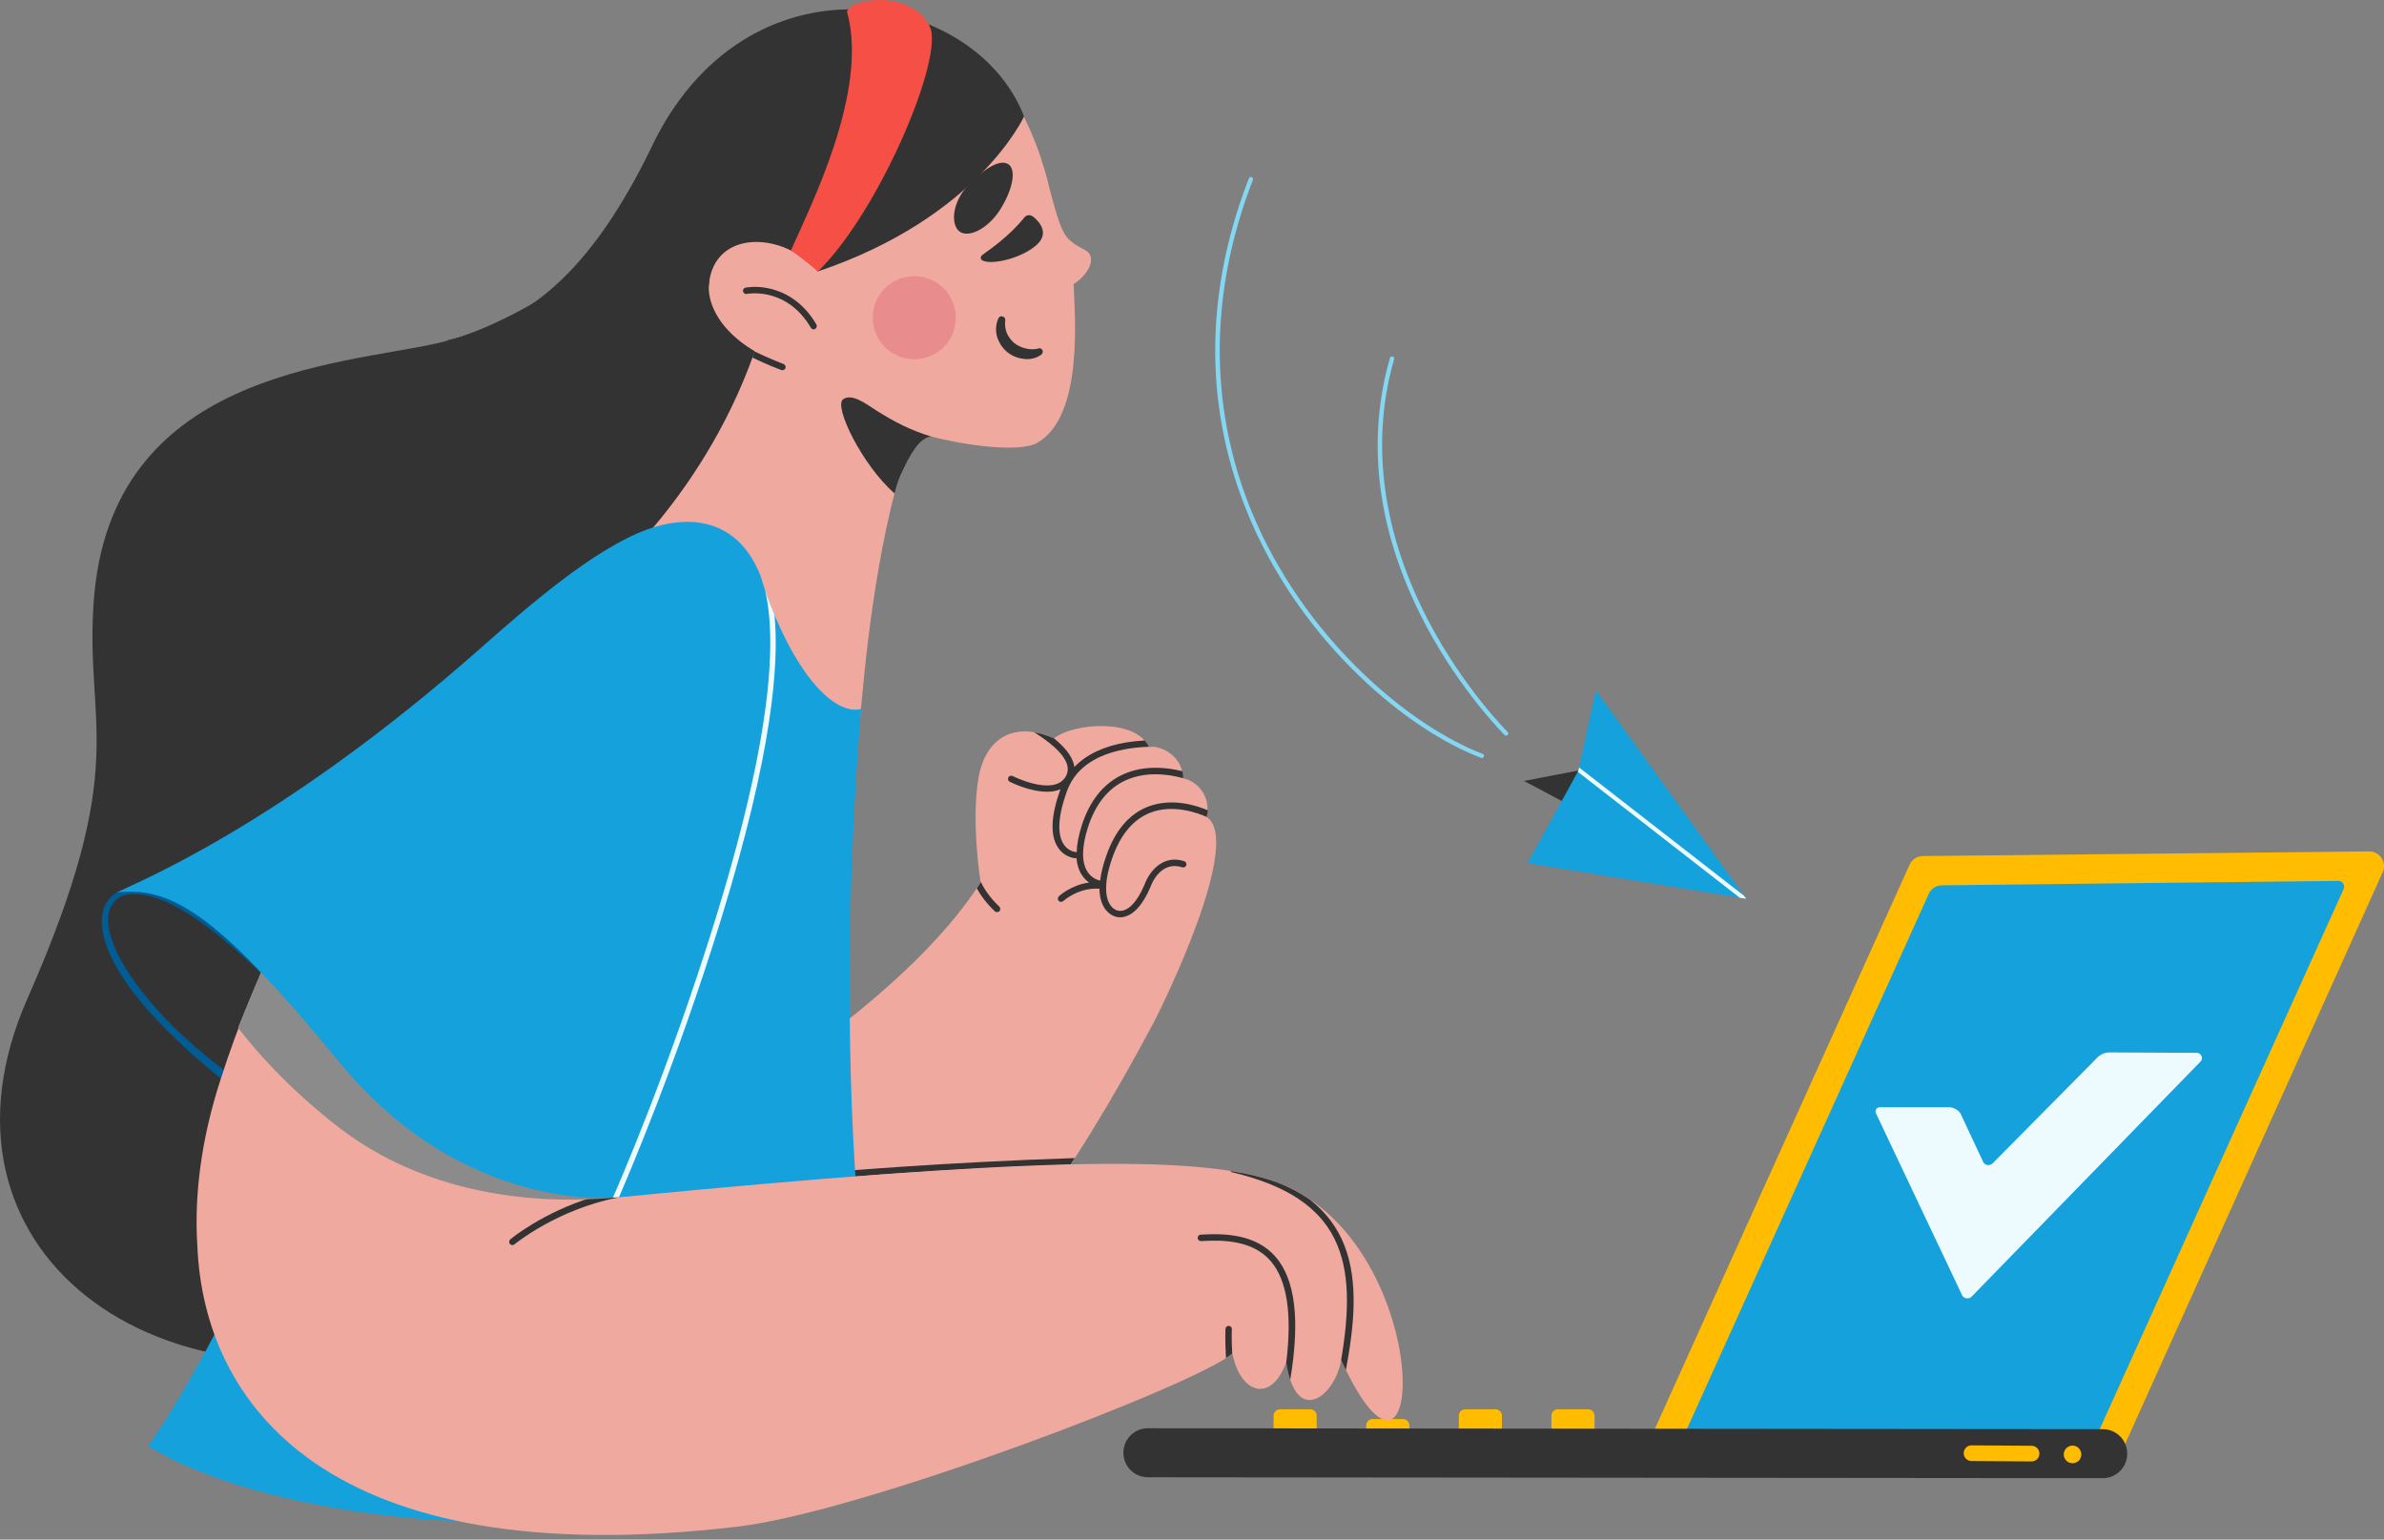 <svg width="240" height="155" viewBox="0 0 240 155" fill="none" xmlns="http://www.w3.org/2000/svg">
<rect x="0" y="0" width="240" height="155" fill="#808080" stroke="none"/>
<g clip-path="url(#clip0_13602_765104)">
<path d="M138.181 142.862H141.234C141.589 142.862 141.877 143.15 141.877 143.508V146.574C141.877 146.931 141.589 147.22 141.234 147.22H138.181C137.827 147.22 137.539 146.931 137.539 146.574V143.508C137.539 143.15 137.827 142.862 138.181 142.862Z" fill="#FFBC00"/>
<path d="M147.506 141.881H150.558C150.913 141.881 151.201 142.169 151.201 142.527V145.593C151.201 145.95 150.913 146.239 150.558 146.239H147.506C147.151 146.239 146.863 145.95 146.863 145.593V142.527C146.863 142.169 147.151 141.881 147.506 141.881Z" fill="#FFBC00"/>
<path d="M128.855 141.881H131.907C132.262 141.881 132.55 142.169 132.55 142.527V145.593C132.55 145.95 132.262 146.239 131.907 146.239H128.855C128.5 146.239 128.212 145.95 128.212 145.593V142.527C128.212 142.169 128.5 141.881 128.855 141.881Z" fill="#FFBC00"/>
<path d="M156.83 141.881H159.882C160.237 141.881 160.525 142.169 160.525 142.527V145.593C160.525 145.95 160.237 146.239 159.882 146.239H156.83C156.475 146.239 156.187 145.95 156.187 145.593V142.527C156.187 142.169 156.475 141.881 156.83 141.881Z" fill="#FFBC00"/>
<path d="M167.465 146.06L193.485 87.957L238.233 87.69L212.016 146.605L167.465 146.06Z" fill="#14A1DC"/>
<path d="M211.721 148.186C210.907 148.186 210.249 147.522 210.249 146.705C210.249 146.503 210.29 146.303 210.371 146.117L235.938 89.495C236.064 89.202 235.931 88.859 235.638 88.733C235.564 88.702 235.483 88.685 235.405 88.685L195.471 89.133C194.913 89.138 194.411 89.466 194.178 89.976L168.525 146.741C168.206 147.493 167.339 147.841 166.591 147.52C165.844 147.198 165.496 146.329 165.818 145.577L192.23 87.08C192.461 86.535 192.994 86.183 193.585 86.183L238.529 85.718C239.343 85.718 240.002 86.38 240 87.199C240 87.402 239.96 87.602 239.879 87.785L213.073 147.293C212.84 147.836 212.309 148.186 211.721 148.186Z" fill="#FFBC00"/>
<path d="M114.976 148.655C113.657 148.339 112.845 147.005 113.162 145.682C113.426 144.572 114.414 143.789 115.552 143.791L211.695 143.882C213.05 143.882 214.15 144.984 214.15 146.348C214.15 147.713 213.052 148.815 211.695 148.815L115.552 148.724C115.36 148.724 115.164 148.701 114.976 148.655Z" fill="#333333"/>
<path d="M208.645 147.312C209.133 147.312 209.528 146.915 209.528 146.424C209.528 145.934 209.133 145.536 208.645 145.536C208.157 145.536 207.761 145.934 207.761 146.424C207.761 146.915 208.157 147.312 208.645 147.312Z" fill="#FFBC00"/>
<path d="M204.526 147.132H204.521L198.471 147.091C198.037 147.089 197.687 146.732 197.69 146.296C197.692 145.86 198.047 145.508 198.48 145.512L204.528 145.553C204.961 145.553 205.311 145.908 205.311 146.346C205.311 146.784 204.957 147.134 204.523 147.132H204.526Z" fill="#FFBC00"/>
<path d="M74.716 110.186C74.716 110.186 91.683 99.971 98.716 88.826C98.716 88.826 97.731 82.706 98.521 78.223C99.138 74.747 101.695 72.397 106.095 74.335C108.24 72.699 114.383 72.397 115.607 75.159C117.145 75.061 119.086 76.285 119.086 78.332C120.819 78.744 121.945 80.478 121.436 82.221C125.217 84.571 117.155 101.078 115.909 103.385C108.543 117.086 99.602 131.405 83.349 144.22C67.963 156.351 44.667 154.51 36.541 149.42C0.007 126.531 46.751 60.061 66.232 54.103C82.159 49.23 78.151 77.606 63.849 115.083C69.711 113.112 74.716 110.188 74.716 110.188V110.186Z" fill="#F0A99E"/>
<path d="M84.295 118.245C84.295 118.429 84.435 118.569 84.621 118.569H84.654C84.764 118.557 94.569 117.693 107.766 117.248C107.907 117.031 108.047 116.802 108.188 116.588C94.742 117.033 84.697 117.921 84.599 117.921C84.425 117.943 84.297 118.083 84.297 118.245H84.295ZM107.438 77.032C107.569 77.499 107.459 77.997 107.157 78.366C105.845 80.087 101.988 78.149 101.945 78.128C101.783 78.052 101.588 78.106 101.512 78.268C101.426 78.43 101.49 78.625 101.652 78.702C101.771 78.766 103.666 79.709 105.412 79.709C105.888 79.709 106.343 79.633 106.755 79.459C105.79 82.135 105.705 84.116 106.505 85.318C106.883 85.914 107.524 86.316 108.228 86.402H108.25C108.293 86.402 108.336 86.39 108.369 86.38C108.424 87.04 108.597 87.604 108.9 88.071C109.095 88.385 109.355 88.645 109.647 88.852C107.838 89.09 106.645 90.185 106.593 90.238C106.528 90.302 106.495 90.39 106.495 90.476C106.495 90.659 106.635 90.799 106.821 90.799C106.907 90.799 106.983 90.766 107.038 90.714C107.05 90.702 108.555 89.328 110.678 89.469C110.69 90.128 110.809 90.704 111.047 91.168C111.417 91.904 111.969 92.154 112.109 92.209C112.314 92.307 112.531 92.35 112.759 92.35C112.964 92.35 113.171 92.316 113.367 92.242C114.298 91.928 115.121 90.933 115.826 89.276C115.826 89.264 115.838 89.264 115.838 89.254C115.871 89.147 116.781 86.602 119.012 87.316C119.186 87.371 119.369 87.273 119.424 87.111C119.479 86.938 119.381 86.754 119.219 86.699C116.964 85.973 115.633 87.911 115.231 89.04C114.462 90.85 113.702 91.445 113.193 91.628C112.738 91.79 112.433 91.64 112.424 91.64C112.402 91.628 112.381 91.619 112.359 91.619C112.338 91.607 111.926 91.466 111.633 90.871C111.307 90.211 111.102 88.89 111.959 86.418C112.783 84.035 114.083 82.487 115.805 81.816C118.145 80.916 120.66 81.871 121.514 82.261C121.493 82.249 121.481 82.24 121.471 82.228C121.536 82.011 121.569 81.794 121.591 81.578C120.507 81.111 118.005 80.278 115.576 81.209C113.659 81.945 112.238 83.635 111.35 86.214C111.036 87.114 110.84 87.926 110.755 88.652C110.224 88.545 109.757 88.207 109.464 87.742C108.878 86.811 108.89 85.295 109.507 83.345C110.255 80.995 111.521 79.392 113.278 78.578C115.726 77.44 118.5 78.133 119.562 78.48C119.421 78.425 119.269 78.373 119.117 78.34C119.117 78.102 119.083 77.864 119.04 77.647C117.631 77.29 115.238 76.954 113.017 77.983C111.088 78.883 109.69 80.614 108.888 83.149C108.574 84.147 108.412 85.035 108.39 85.802C108.357 85.79 108.336 85.78 108.305 85.78C107.795 85.716 107.34 85.411 107.069 84.978C106.602 84.264 106.288 82.747 107.416 79.637C108.814 75.792 113.452 75.185 116.15 75.175C115.976 75.154 115.802 75.154 115.64 75.163C115.543 74.935 115.402 74.73 115.24 74.547C114.624 74.58 114.005 74.644 113.388 74.742C111.124 75.121 109.347 75.966 108.155 77.223C108.143 77.116 108.121 76.995 108.09 76.887C107.852 75.999 107.071 75.123 106.119 74.342C105.393 74.028 104.733 73.823 104.104 73.725C105.588 74.635 107.128 75.849 107.443 77.04L107.438 77.032ZM100.145 91.742C100.209 91.797 100.285 91.828 100.373 91.828C100.462 91.828 100.547 91.795 100.612 91.731C100.731 91.6 100.731 91.395 100.6 91.276C99.614 90.333 99.05 89.445 98.714 88.73C98.726 88.795 98.726 88.828 98.726 88.828C98.595 89.033 98.466 89.228 98.335 89.435C98.704 90.118 99.278 90.909 100.145 91.742Z" fill="#333333"/>
<path d="M69.092 18.988C69.092 18.988 55.439 31.974 44.084 34.541C34.029 36.806 11.081 37.444 9.434 60.558C8.524 73.263 13.236 76.782 2.76 100.535C-8.303 125.641 15.546 143.967 44.963 134.555C53.056 132.205 30.227 137.827 49.265 126.324C74.38 111.15 77.035 45.027 76.58 31.77L69.092 18.988Z" fill="#333333"/>
<path d="M104.447 44.572C102.54 45.665 96.571 44.713 93.721 43.934C92.638 44.108 91.792 45.299 90.645 47.856C90.461 48.268 90.309 48.689 90.19 49.123C87.437 59.575 86.745 71.251 86.473 73.492C86.473 73.492 64.77 81.616 54.38 69.409C54.38 69.409 64.77 66.43 62.43 56.627C62.43 56.627 74.868 45.57 78.044 27.47C77.913 27.503 77.773 27.512 77.632 27.503C76.949 27.601 76.332 27.643 75.78 27.708L75.552 27.741L75.399 27.762C75.313 27.784 75.216 27.796 75.128 27.796C74.923 27.817 74.737 27.817 74.542 27.851C74.466 27.863 74.39 27.872 74.313 27.872C73.587 27.927 73.013 27.958 72.525 27.991C72.449 27.991 72.373 27.991 72.297 28.012C72.211 28.012 72.178 28.034 72.092 28.034C72.037 28.034 71.973 28.055 71.918 28.055C71.863 28.055 71.799 28.077 71.744 28.077C71.659 28.077 71.57 28.098 71.485 28.098C71.442 28.098 71.399 28.098 71.366 28.12C71.213 28.132 71.063 28.141 70.899 28.141C64.17 19.239 68.949 7.388 82.102 4.205C82.102 4.205 83.564 3.381 83.576 3.403C85.84 2.872 98.745 4.691 101.573 9.079C102.721 10.919 103.685 12.86 104.433 14.896C104.671 15.512 104.866 16.131 105.05 16.77L105.071 16.791C105.331 17.636 105.538 18.503 105.754 19.358C105.907 19.974 106.102 20.57 106.264 21.189C106.502 21.979 106.783 22.931 107.228 23.636C107.674 24.32 108.431 24.753 109.145 25.131C110.726 25.889 109.285 27.905 108.083 28.598C108.193 31.751 109.112 41.856 104.443 44.575L104.447 44.572Z" fill="#F0A99E"/>
<path opacity="0.52" d="M92.042 36.165C94.353 36.165 96.226 34.293 96.226 31.984C96.226 29.675 94.353 27.803 92.042 27.803C89.732 27.803 87.859 29.675 87.859 31.984C87.859 34.293 89.732 36.165 92.042 36.165Z" fill="#E17280"/>
<path d="M97.404 18.729C95.823 20.429 95.704 22.639 96.602 23.31C97.499 23.982 99.452 23.05 100.688 21.101C101.954 19.096 102.357 17.072 101.49 16.519C100.59 15.979 98.966 17.072 97.404 18.729Z" fill="#333333"/>
<path d="M104.816 35.713C104.566 35.896 104.264 36.027 103.959 36.091C103.657 36.167 103.342 36.177 103.038 36.125C102.421 36.06 101.835 35.81 101.359 35.41C101.121 35.206 100.914 34.965 100.742 34.706C100.581 34.434 100.45 34.153 100.364 33.851C100.202 33.244 100.254 32.605 100.516 32.032C100.602 31.858 100.809 31.794 100.983 31.879C100.995 31.879 101.004 31.891 101.016 31.891C101.147 31.956 101.221 32.108 101.2 32.248V32.27C101.145 32.691 101.2 33.125 101.352 33.527C101.438 33.722 101.547 33.906 101.678 34.079C101.797 34.241 101.938 34.394 102.09 34.525C102.426 34.784 102.816 34.979 103.238 35.077C103.65 35.184 104.095 35.196 104.504 35.098L104.526 35.077C104.7 35.013 104.895 35.11 104.959 35.282C104.971 35.294 104.971 35.315 104.971 35.337C104.993 35.468 104.938 35.617 104.819 35.715L104.816 35.713Z" fill="#333333"/>
<path d="M98.857 25.693C99.659 25.108 101.619 23.777 103.126 21.891C103.331 21.631 103.712 21.589 103.971 21.793L103.983 21.805H104.004C104.676 22.358 105.619 23.451 104.416 24.601C102.942 25.986 99.866 26.712 98.911 26.224C98.759 26.16 98.695 25.986 98.759 25.834C98.759 25.822 98.771 25.822 98.771 25.812V25.791C98.792 25.803 98.826 25.748 98.857 25.693Z" fill="#333333"/>
<path d="M81.878 26.982C81.878 26.982 77.868 23.667 73.642 25.486C69.666 27.198 70.673 33.446 78.171 36.425C79.699 36.998 81.314 37.313 82.937 37.367L81.876 26.982H81.878Z" fill="#F0A99E"/>
<path d="M103.093 11.722C103.093 11.722 98.476 21.891 82.333 27.329C78.973 23.331 71.887 22.986 71.356 28.663C70.63 36.363 65.244 37.837 65.244 37.837L44.927 34.284C51.753 32.758 58.601 29.108 65.461 15.081C74.963 -5.336 98.15 -1.09 103.093 11.724V11.722Z" fill="#333333"/>
<path d="M82.354 27.329C82.354 27.329 80.413 25.715 79.623 25.217C81.421 21.07 87.533 9.231 85.268 1.171C85.745 -0.302 91.835 -0.94 93.6 2.667C95.107 5.688 88.549 21.253 82.352 27.329H82.354Z" fill="#F54F46"/>
<path d="M88.228 41.332C87.285 40.736 85.78 39.534 84.868 40.206C83.916 40.889 86.764 46.791 90.059 49.682C90.114 49.477 90.168 49.282 90.221 49.075C90.33 48.675 90.471 48.284 90.633 47.906C91.707 45.513 92.519 44.31 93.492 43.996C93.569 43.975 93.645 43.953 93.721 43.941C91.618 43.291 90.114 42.513 88.228 41.332Z" fill="#333333"/>
<path d="M78.768 37.272C78.909 37.272 79.028 37.186 79.071 37.067C79.135 36.894 79.049 36.71 78.875 36.646C78.854 36.634 77.49 36.127 75.961 35.379C75.885 35.584 75.809 35.791 75.744 35.996C77.252 36.732 78.561 37.22 78.659 37.253C78.692 37.265 78.735 37.275 78.768 37.275V37.272ZM81.911 33.155C81.792 33.155 81.695 33.091 81.63 32.993C79.192 28.867 75.347 29.56 75.183 29.593C75.009 29.627 74.835 29.508 74.804 29.334C74.773 29.16 74.88 28.986 75.054 28.955C75.911 28.824 76.778 28.87 77.623 29.086C78.935 29.41 80.797 30.298 82.185 32.66C82.271 32.812 82.228 33.017 82.066 33.105C82.033 33.148 81.98 33.16 81.914 33.16L81.911 33.155Z" fill="#333333"/>
<path d="M76.797 58.792C79.94 68.051 84.068 72.049 86.699 71.378C86.699 71.378 82.571 114.04 89.842 145.972C80.233 149.915 76.656 155.179 48.182 153.208C35.939 152.979 22.415 150.208 14.907 145.584C14.907 145.584 26.848 129.5 37.77 93.973C37.77 93.985 76.668 58.404 76.799 58.794L76.797 58.792Z" fill="#14A1DC"/>
<path d="M18.027 89.487C18.027 89.487 13.324 89.216 11.829 89.811C8.915 91.35 8.567 98.043 23.953 109.947C25.87 111.388 36.651 118.557 37.725 118.526C43.694 118.429 25.491 92.618 25.491 92.618L18.027 89.487Z" fill="#005C94"/>
<path d="M11.936 90.397C6.736 93.895 21.427 112.331 42.263 116.824C42.263 116.802 22.965 89.985 13.507 90.007C12.964 90.019 12.403 90.083 11.936 90.397Z" fill="#333333"/>
<path d="M127.895 118.798C120.105 116.295 103.483 116.533 62.387 120.531C62.192 120.564 61.325 120.564 61.325 120.564C70.471 102.888 78.792 80.38 76.894 66.854C73.675 43.513 36.144 65.209 22.231 108.597C20.217 114.771 19.543 120.457 19.869 125.462C20.52 141.07 32.579 158.615 74.294 153.689C87.004 152.184 120.724 139.262 124.072 136.262C124.831 140.27 127.972 141.353 129.488 137.129C130.465 143.736 134.441 140.498 135.015 136.912C143.791 156.072 144.767 124.229 127.895 118.802V118.798Z" fill="#F0A99E"/>
<path d="M124.017 133.831C124.029 133.648 123.886 133.496 123.714 133.484C123.531 133.472 123.379 133.615 123.367 133.786C123.367 133.85 123.312 134.869 123.421 136.722C123.681 136.548 123.898 136.398 124.05 136.267C123.964 134.708 124.007 133.853 124.017 133.829V133.831ZM128.405 126.519C126.433 124.267 123.355 124.148 120.886 124.298H120.874C120.69 124.31 120.559 124.472 120.571 124.645C120.583 124.829 120.745 124.96 120.919 124.948C123.238 124.807 126.119 124.893 127.907 126.941C129.564 128.848 130.095 132.281 129.488 137.165C129.598 137.858 129.726 138.431 129.888 138.92C130.895 132.886 130.398 128.815 128.405 126.517V126.519ZM135.362 125.426C134.657 123.607 133.519 122.079 131.926 120.812C130.712 119.967 129.369 119.286 127.895 118.807C126.757 118.438 125.436 118.136 123.864 117.886C123.907 117.95 123.974 118.005 124.06 118.026C135.21 120.669 136.705 126.972 135.015 136.915C135.176 137.272 135.341 137.608 135.491 137.934C136.303 133.6 136.791 129.129 135.36 125.424L135.362 125.426ZM51.261 125.026C51.261 125.21 51.401 125.35 51.587 125.35C51.663 125.35 51.739 125.329 51.791 125.274C51.834 125.241 56.072 121.755 62.258 120.552C62.28 120.552 62.301 120.541 62.323 120.531C61.316 120.531 60.382 120.552 59.515 120.574C54.639 122.091 51.52 124.645 51.368 124.776C51.303 124.841 51.258 124.938 51.258 125.026H51.261Z" fill="#333333"/>
<path d="M28.146 93.366L23.962 103.45C23.962 103.45 27.646 108.562 34.222 113.588C42.489 119.914 52.956 121.386 61.873 120.564L50.929 98.447L28.143 93.369L28.146 93.366Z" fill="#8B8B8B"/>
<path d="M76.406 57.589C79.385 64.478 77.316 95.183 61.877 120.562C61.877 120.562 46.696 122.176 34.258 107.045C22.415 92.64 17.496 89.142 11.796 89.845C13.377 88.957 27.908 83.368 48.537 65.118C53.001 61.175 59.785 55.239 65.18 53.291C69.47 51.765 74.109 52.273 76.406 57.592V57.589Z" fill="#14A1DC"/>
<path d="M77.966 61.889C77.652 61.132 77.337 60.318 77.035 59.463C77.371 60.958 77.621 63.016 77.523 65.961C77.318 72.437 75.475 81.318 72.073 92.366C67.328 107.757 62.051 119.779 61.704 120.56C61.908 120.548 62.104 120.538 62.311 120.526C63.168 118.567 68.118 107.031 72.594 92.528C77.773 75.74 78.444 66.87 77.968 61.887L77.966 61.889Z" fill="#EDFBFF"/>
<path d="M158.906 77.571L153.422 78.623L175.794 90.487L158.906 77.571Z" fill="#333333"/>
<path d="M175.796 90.487L153.784 86.902L158.908 77.571L160.66 69.499L175.799 90.485L175.796 90.487Z" fill="#14A1DC"/>
<path d="M175.796 90.488L175.568 90.173L158.972 77.266L158.908 77.571L158.837 77.697L175.146 90.383L175.799 90.485L175.796 90.488Z" fill="#EDFBFF"/>
<path d="M125.886 17.824C125.926 17.817 125.969 17.82 126.007 17.834C126.119 17.877 126.174 18.003 126.131 18.112C121.555 29.901 121.686 41.856 126.51 52.687C131.865 64.713 142.058 73.147 149.26 75.897C149.372 75.94 149.427 76.066 149.384 76.175C149.341 76.287 149.215 76.342 149.103 76.299C145.191 74.806 140.869 71.913 136.936 68.149C132.355 63.766 128.612 58.48 126.11 52.863C123.829 47.739 122.569 42.36 122.364 36.87C122.133 30.658 123.264 24.293 125.724 17.957C125.75 17.889 125.812 17.838 125.883 17.824H125.886Z" fill="#84D7F3"/>
<path d="M140.093 35.891C140.127 35.884 140.162 35.886 140.196 35.896C140.31 35.929 140.377 36.048 140.346 36.163C137.308 46.751 140.574 56.385 143.848 62.601C147.403 69.351 151.736 73.647 151.779 73.69C151.865 73.773 151.865 73.911 151.779 73.994C151.696 74.08 151.558 74.08 151.472 73.994C151.429 73.951 147.053 69.616 143.467 62.811C141.36 58.811 139.929 54.751 139.22 50.742C138.329 45.727 138.567 40.779 139.927 36.041C139.948 35.963 140.012 35.906 140.093 35.889V35.891Z" fill="#84D7F3"/>
<path d="M197.561 130.467L188.892 112.162C188.749 111.966 188.794 111.693 188.99 111.55C189.063 111.495 189.154 111.466 189.247 111.466H196.147C196.625 111.466 197.078 111.695 197.359 112.083L199.678 117.043C199.875 117.317 200.259 117.376 200.533 117.178C200.573 117.15 200.609 117.114 200.642 117.076L211.042 106.573C211.376 106.178 211.866 105.95 212.383 105.952L221.145 105.995C221.435 105.995 221.669 106.233 221.669 106.523C221.669 106.647 221.624 106.764 221.545 106.859L198.525 130.498C198.309 130.755 197.923 130.788 197.664 130.572C197.625 130.541 197.592 130.503 197.561 130.462V130.467Z" fill="#EDFBFF"/>
</g>
<defs>
<clipPath id="clip0_13602_765104">
<rect width="240" height="154.529" fill="white"/>
</clipPath>
</defs>
</svg>
